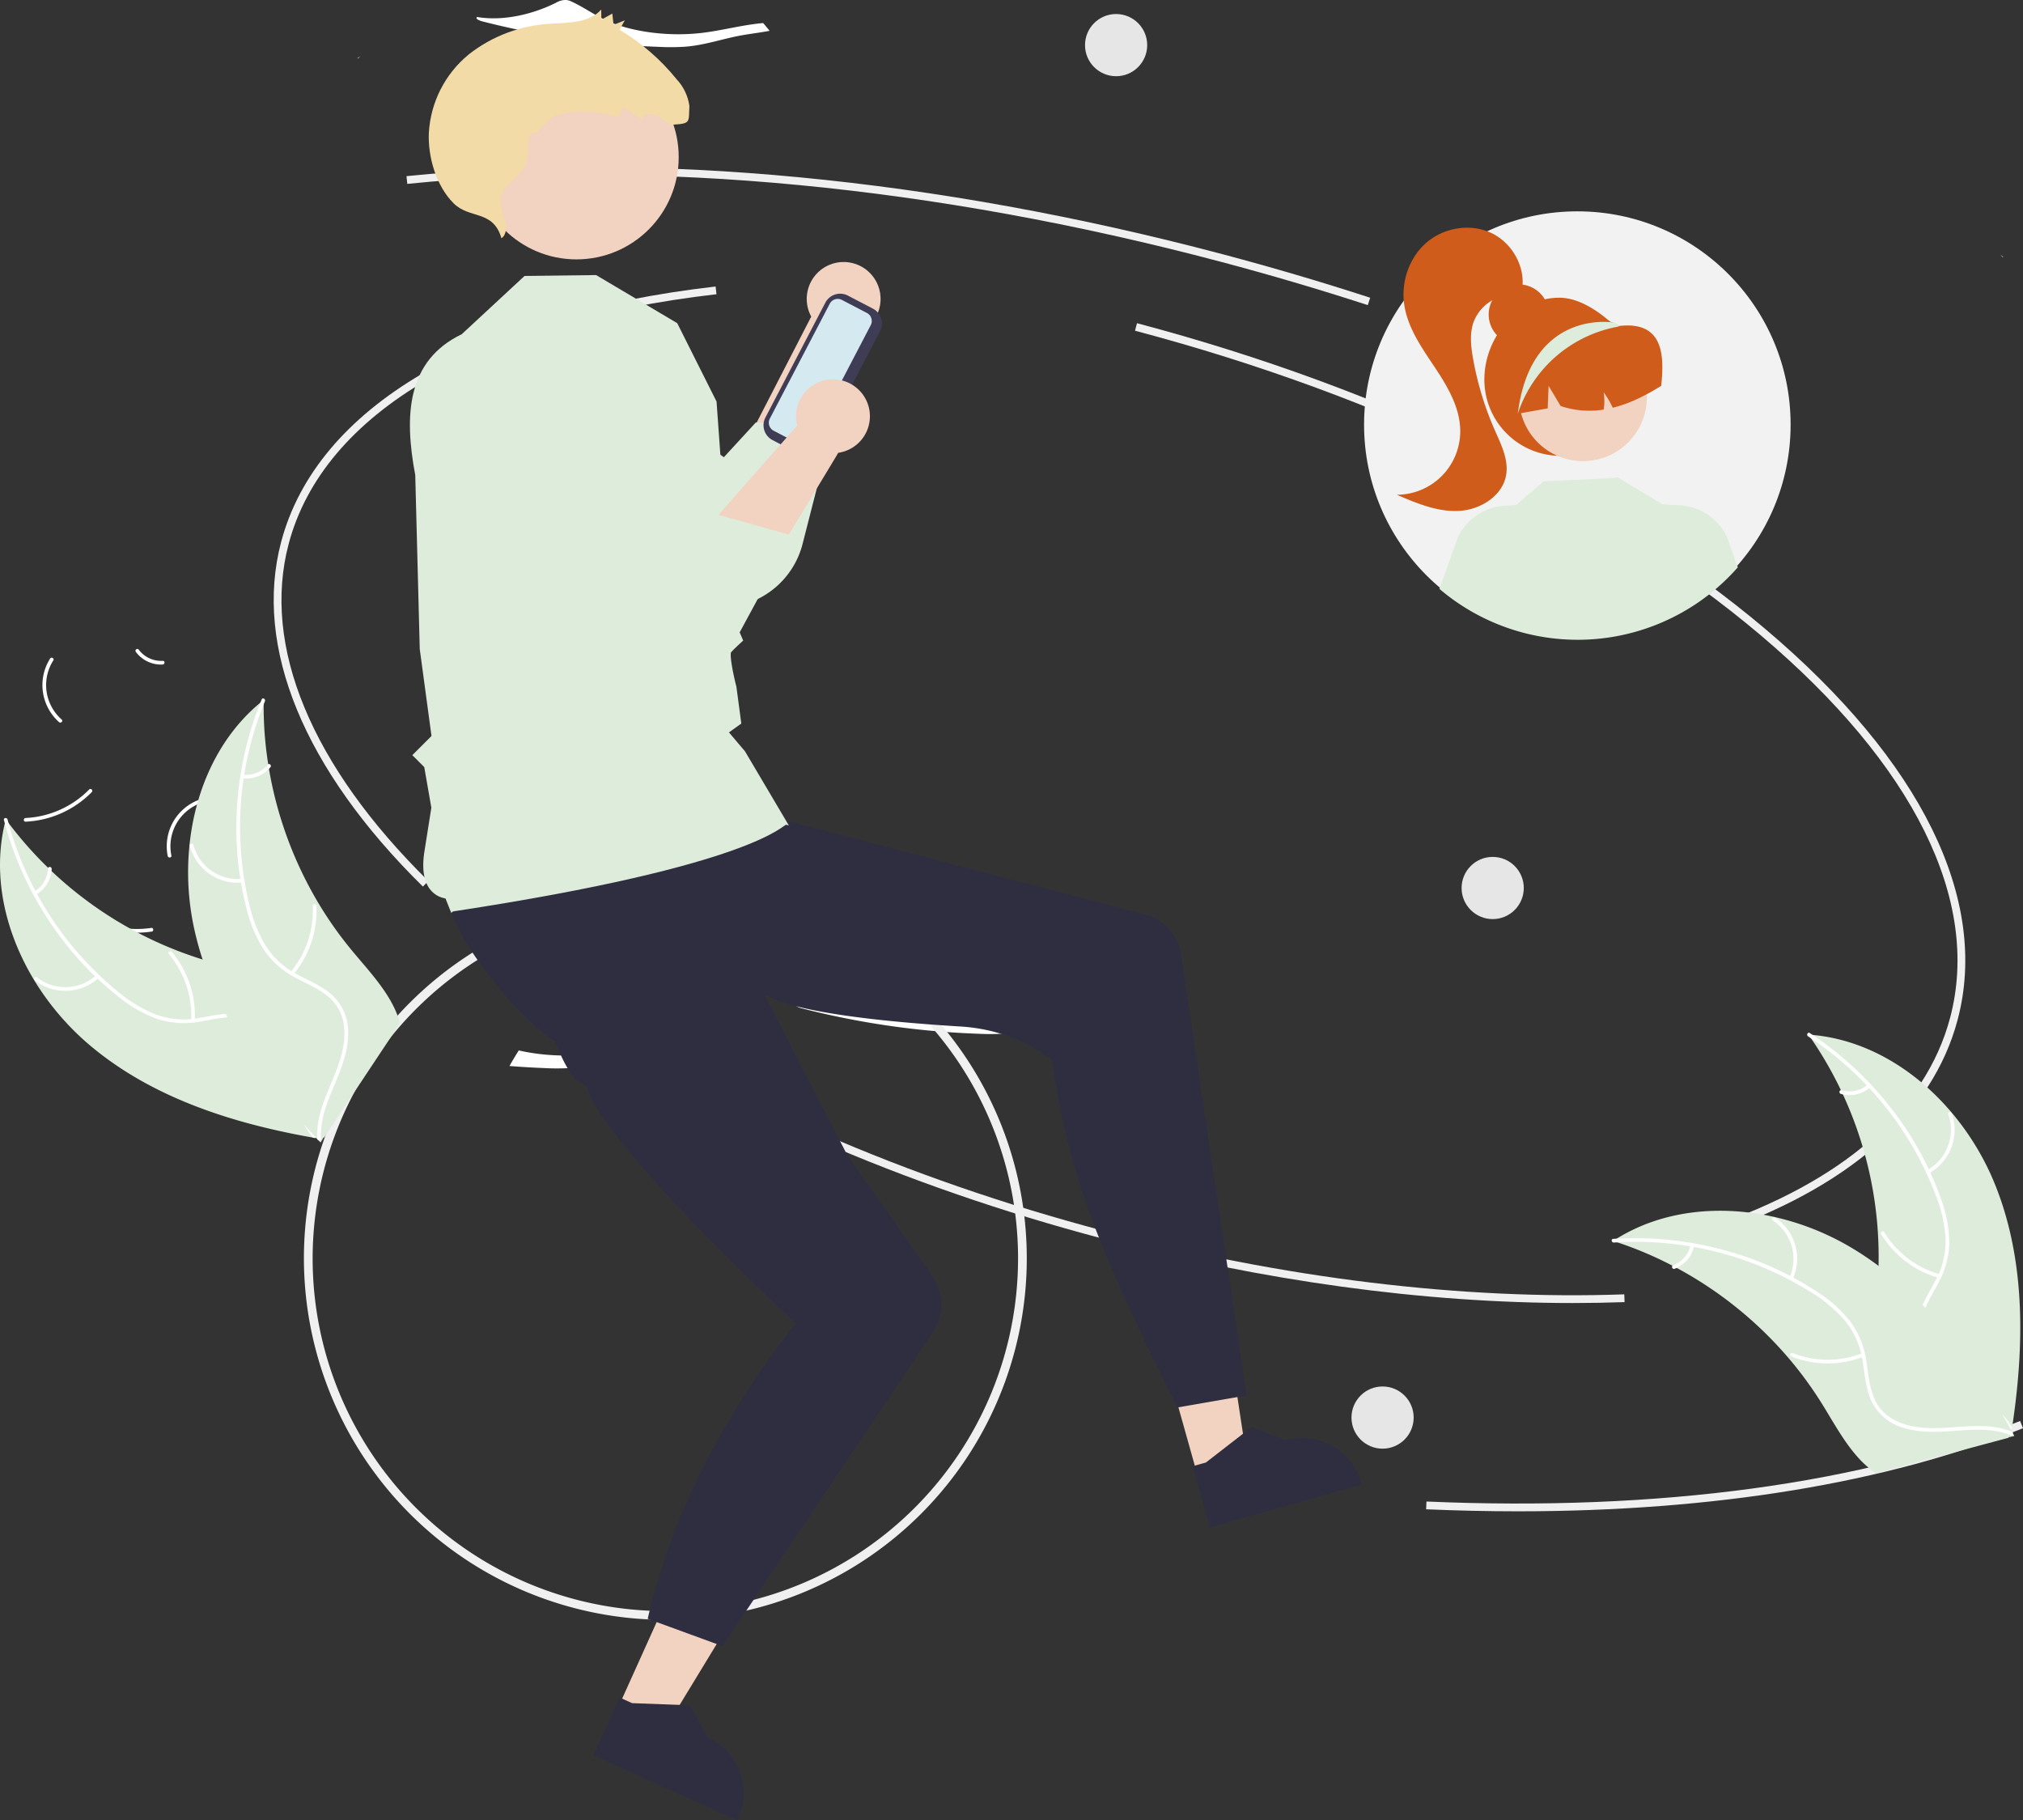 <?xml version="1.0" encoding="UTF-8" standalone="no"?>
<!-- Created with Inkscape (http://www.inkscape.org/) -->

<svg
   xmlns:dc="http://purl.org/dc/elements/1.1/"
   xmlns:cc="http://creativecommons.org/ns#"
   xmlns:rdf="http://www.w3.org/1999/02/22-rdf-syntax-ns#"
   xmlns:svg="http://www.w3.org/2000/svg"
   xmlns="http://www.w3.org/2000/svg"
   xmlns:sodipodi="http://sodipodi.sourceforge.net/DTD/sodipodi-0.dtd"
   xmlns:inkscape="http://www.inkscape.org/namespaces/inkscape"
   width="164.347mm"
   height="147.872mm"
   viewBox="0 0 164.347 147.872"
   version="1.1"
   id="svg5290"
   inkscape:version="0.92.1 r15371"
   sodipodi:docname="flow_male.svg"
   inkscape:export-filename="C:\Users\rapha\Documents\Maaind\Achmea\Avatar\flow_male.png"
   inkscape:export-xdpi="35.220001"
   inkscape:export-ydpi="35.220001">
  <rect x="0" y="0" width="164.347" height="147.872" fill="#333333" stroke="none"/>
  <defs
     id="defs5284" />
  <sodipodi:namedview
     id="base"
     pagecolor="#ffffff"
     bordercolor="#666666"
     borderopacity="1.0"
     inkscape:pageopacity="0.0"
     inkscape:pageshadow="2"
     inkscape:zoom="1.4191359"
     inkscape:cx="309.73271"
     inkscape:cy="296.04506"
     inkscape:document-units="mm"
     inkscape:current-layer="layer3"
     showgrid="false"
     inkscape:window-width="1718"
     inkscape:window-height="1368"
     inkscape:window-x="1713"
     inkscape:window-y="0"
     inkscape:window-maximized="0" />
  <g
     inkscape:groupmode="layer"
     id="layer5"
     inkscape:label="background"
     style="display:inline"
     transform="translate(-17.703,-91.749)">
    <path
       inkscape:connector-curvature="0"
       style="display:inline;fill:#f0f0f0;stroke-width:0.265"
       d="M 52.059,163.769 C 42.377,154.238 38.288,144.295 40.544,135.771 43.44,124.833 56.304,117.271 75.838,115.023 l 0.072,0.627 c -19.262,2.217 -31.93,9.61 -34.756,20.283 -2.196,8.295 1.834,18.021 11.347,27.386 z"
       id="path2-3"
       inkscape:export-xdpi="35.220001"
       inkscape:export-ydpi="35.220001" />
    <path
       inkscape:connector-curvature="0"
       style="display:inline;fill:#f0f0f0;stroke-width:0.265"
       d="m 145.469,197.6 c -12.083,0 -25.214,-1.796 -38.256,-5.248 -16.129,-4.27 -30.917,-10.715 -42.766,-18.638 l 0.351,-0.525 c 11.792,7.885 26.515,14.3 42.576,18.552 14.515,3.843 29.139,5.623 42.285,5.153 l 0.023,0.631 q -2.083,0.075 -4.213,0.075 z"
       id="path4-3"
       inkscape:export-xdpi="35.220001"
       inkscape:export-ydpi="35.220001" />
    <path
       inkscape:connector-curvature="0"
       style="display:inline;fill:#f0f0f0;stroke-width:0.265"
       d="m 156.785,192.042 -0.202,-0.598 c 10.807,-3.654 17.566,-9.54 19.547,-17.022 2.518,-9.512 -2.952,-20.549 -15.404,-31.08 -12.515,-10.584 -30.561,-19.366 -50.816,-24.728 l 0.162,-0.61 c 20.343,5.386 38.478,14.213 51.062,24.857 12.648,10.697 18.191,21.963 15.607,31.723 -2.038,7.697 -8.938,13.734 -19.955,17.459 z"
       id="path6"
       inkscape:export-xdpi="35.220001"
       inkscape:export-ydpi="35.220001" />
    <path
       inkscape:connector-curvature="0"
       style="display:inline;fill:#f0f0f0;stroke-width:0.265"
       d="m 141.032,214.519 q -3.673,0 -7.472,-0.164 l 0.027,-0.631 c 18.9,0.818 35.576,-1.444 48.228,-6.542 l 0.236,0.586 c -11.037,4.447 -25.104,6.751 -41.019,6.751 z"
       id="path10"
       inkscape:export-xdpi="35.220001"
       inkscape:export-ydpi="35.220001" />
    <path
       inkscape:connector-curvature="0"
       style="display:inline;fill:#f0f0f0;stroke-width:0.265"
       d="m 128.821,116.536 c -3.924,-1.278 -7.961,-2.467 -11.997,-3.536 -23.228,-6.149 -46.062,-8.333 -66.033,-6.313 l -0.064,-0.628 c 20.046,-2.027 42.958,0.162 66.258,6.331 4.048,1.072 8.096,2.265 12.031,3.546 z"
       id="path24-0"
       inkscape:export-xdpi="35.220001"
       inkscape:export-ydpi="35.220001" />
    <path
       inkscape:connector-curvature="0"
       style="display:inline;fill:#ffffff;stroke-width:0.265"
       d="m 22.499,150.409 a 4.028,4.028 0 0 1 -0.723,-5.165 c 0.104,-0.163 0.362,-0.009 0.258,0.154 a 3.73,3.73 0 0 0 0.682,4.803 c 0.145,0.128 -0.073,0.335 -0.217,0.208 z"
       id="path30"
       inkscape:export-xdpi="35.220001"
       inkscape:export-ydpi="35.220001" />
    <path
       inkscape:connector-curvature="0"
       style="display:inline;fill:#ffffff;stroke-width:0.265"
       d="m 19.788,158.198 a 7.763,7.763 0 0 0 5.161,-2.317 c 0.135,-0.138 0.343,0.079 0.208,0.217 a 8.075,8.075 0 0 1 -5.376,2.4 c -0.194,0.009 -0.186,-0.292 0.007,-0.3 z"
       id="path32"
       inkscape:export-xdpi="35.220001"
       inkscape:export-ydpi="35.220001" />
    <path
       inkscape:connector-curvature="0"
       style="display:inline;fill:#ffffff;stroke-width:0.265"
       d="m 28.966,144.513 a 2.28,2.28 0 0 0 1.959,0.919 c 0.193,-0.011 0.185,0.289 -0.007,0.3 a 2.555,2.555 0 0 1 -2.169,-1.012 0.155,0.155 0 0 1 0.005,-0.212 0.151,0.151 0 0 1 0.212,0.005 z"
       id="path34"
       inkscape:export-xdpi="35.220001"
       inkscape:export-ydpi="35.220001" />
    <path
       inkscape:connector-curvature="0"
       style="display:inline;fill:#ffffff;stroke-width:0.265"
       d="m 31.327,161.283 a 4.028,4.028 0 0 1 2.533,-4.559 c 0.181,-0.067 0.294,0.211 0.113,0.278 a 3.73,3.73 0 0 0 -2.347,4.246 c 0.039,0.189 -0.26,0.223 -0.298,0.035 z"
       id="path40"
       inkscape:export-xdpi="35.220001"
       inkscape:export-ydpi="35.220001" />
    <path
       inkscape:connector-curvature="0"
       style="display:inline;fill:#ffffff;stroke-width:0.265"
       d="m 24.474,165.87 a 7.763,7.763 0 0 0 5.516,1.258 c 0.191,-0.029 0.226,0.27 0.035,0.298 a 8.075,8.075 0 0 1 -5.737,-1.32 c -0.16,-0.109 0.027,-0.344 0.186,-0.236 z"
       id="path42"
       inkscape:export-xdpi="35.220001"
       inkscape:export-ydpi="35.220001" />
    <path
       inkscape:connector-curvature="0"
       style="display:inline;fill:#ffffff;stroke-width:0.265"
       d="m 40.041,160.469 a 2.28,2.28 0 0 0 1.011,1.913 c 0.161,0.107 -0.026,0.342 -0.186,0.236 a 2.555,2.555 0 0 1 -1.123,-2.114 0.155,0.155 0 0 1 0.132,-0.167 0.151,0.151 0 0 1 0.167,0.132 z"
       id="path44"
       inkscape:export-xdpi="35.220001"
       inkscape:export-ydpi="35.220001" />
    <path
       inkscape:connector-curvature="0"
       style="display:inline;fill:#deecdb;fill-opacity:1;stroke-width:0.265"
       d="m 179.759,187.92 c -2.564,-6.317 -8.339,-11.67 -15.14,-12.126 a 31.409,31.409 0 0 1 5.58,20.83 c -0.263,2.847 -0.853,5.986 0.747,8.355 0.996,1.474 2.7,2.35 4.441,2.716 1.741,0.366 3.541,0.281 5.318,0.194 l 0.404,0.185 c 1.053,-6.735 1.214,-13.837 -1.35,-20.153 z"
       id="path46"
       inkscape:export-xdpi="35.220001"
       inkscape:export-ydpi="35.220001" />
    <path
       inkscape:connector-curvature="0"
       style="display:inline;fill:#ffffff;stroke-width:0.265"
       d="m 164.59,175.935 a 26.846,26.846 0 0 1 10.357,12.866 11.561,11.561 0 0 1 0.81,3.53 6.631,6.631 0 0 1 -0.797,3.397 c -0.507,0.981 -1.138,1.926 -1.398,3.014 a 4.06,4.06 0 0 0 0.666,3.253 c 0.802,1.179 1.98,2 3.16,2.763 1.31,0.847 2.684,1.705 3.511,3.072 0.1,0.166 0.351,5.2e-4 0.251,-0.165 -1.438,-2.377 -4.333,-3.171 -6.148,-5.173 -0.847,-0.934 -1.418,-2.129 -1.202,-3.413 0.189,-1.122 0.839,-2.097 1.361,-3.086 a 7.075,7.075 0 0 0 0.903,-3.293 10.688,10.688 0 0 0 -0.671,-3.549 26.045,26.045 0 0 0 -3.886,-7.153 27.322,27.322 0 0 0 -6.783,-6.333 c -0.161,-0.106 -0.294,0.164 -0.134,0.269 z"
       id="path48"
       inkscape:export-xdpi="35.220001"
       inkscape:export-ydpi="35.220001" />
    <path
       inkscape:connector-curvature="0"
       style="display:inline;fill:#ffffff;stroke-width:0.265"
       d="m 174.398,187.066 a 4.028,4.028 0 0 0 1.869,-4.869 c -0.065,-0.182 -0.351,-0.09 -0.286,0.092 a 3.73,3.73 0 0 1 -1.748,4.526 c -0.17,0.092 -0.004,0.343 0.165,0.251 z"
       id="path50"
       inkscape:export-xdpi="35.220001"
       inkscape:export-ydpi="35.220001" />
    <path
       inkscape:connector-curvature="0"
       style="display:inline;fill:#ffffff;stroke-width:0.265"
       d="m 175.282,195.265 a 7.763,7.763 0 0 1 -4.506,-3.421 c -0.101,-0.165 -0.352,-1.7e-4 -0.251,0.165 a 8.075,8.075 0 0 0 4.696,3.551 c 0.186,0.052 0.247,-0.242 0.061,-0.294 z"
       id="path52"
       inkscape:export-xdpi="35.220001"
       inkscape:export-ydpi="35.220001" />
    <path
       inkscape:connector-curvature="0"
       style="display:inline;fill:#ffffff;stroke-width:0.265"
       d="m 169.428,179.863 a 2.28,2.28 0 0 1 -2.115,0.453 c -0.186,-0.055 -0.246,0.24 -0.061,0.294 a 2.555,2.555 0 0 0 2.341,-0.496 0.155,0.155 0 0 0 0.043,-0.208 0.151,0.151 0 0 0 -0.208,-0.043 z"
       id="path54"
       inkscape:export-xdpi="35.220001"
       inkscape:export-ydpi="35.220001" />
    <path
       inkscape:connector-curvature="0"
       style="display:inline;fill:#deecdb;fill-opacity:1;stroke-width:0.265"
       d="m 148.75,192.556 c 0.115,0.037 0.23,0.075 0.346,0.115 a 30.025,30.025 0 0 1 4.484,1.901 c 0.112,0.057 0.225,0.116 0.336,0.175 a 31.653,31.653 0 0 1 9.076,7.31 30.739,30.739 0 0 1 2.754,3.772 c 1.134,1.83 2.217,3.905 3.842,5.216 a 5.274,5.274 0 0 0 0.528,0.384 l 10.735,-2.877 c 0.021,-0.019 0.043,-0.035 0.064,-0.054 l 0.434,-0.095 c -0.038,-0.071 -0.078,-0.144 -0.116,-0.216 -0.022,-0.042 -0.046,-0.082 -0.067,-0.124 -0.015,-0.027 -0.03,-0.055 -0.043,-0.081 -0.005,-0.009 -0.01,-0.018 -0.015,-0.025 -0.012,-0.026 -0.026,-0.048 -0.038,-0.071 q -0.338,-0.614 -0.686,-1.226 c -5.3e-4,-0.002 -5.3e-4,-0.002 -0.004,-0.004 -1.774,-3.103 -3.823,-6.085 -6.259,-8.661 -0.073,-0.077 -0.147,-0.157 -0.225,-0.234 a 29.332,29.332 0 0 0 -3.579,-3.178 25.931,25.931 0 0 0 -2.179,-1.461 21.563,21.563 0 0 0 -6.258,-2.507 c -4.395,-1.001 -9.062,-0.585 -12.844,1.759 -0.097,0.06 -0.191,0.119 -0.287,0.182 z"
       id="path56"
       inkscape:export-xdpi="35.220001"
       inkscape:export-ydpi="35.220001" />
    <path
       inkscape:connector-curvature="0"
       style="display:inline;fill:#ffffff;stroke-width:0.265"
       d="m 148.811,192.686 a 26.846,26.846 0 0 1 16.016,4.037 11.561,11.561 0 0 1 2.772,2.331 6.631,6.631 0 0 1 1.409,3.192 c 0.186,1.088 0.251,2.223 0.698,3.248 a 4.06,4.06 0 0 0 2.49,2.196 c 1.351,0.459 2.785,0.405 4.187,0.303 1.556,-0.113 3.17,-0.254 4.653,0.339 0.18,0.072 0.281,-0.211 0.101,-0.283 -2.58,-1.032 -5.369,0.077 -8.023,-0.429 -1.239,-0.236 -2.414,-0.846 -3.015,-2.001 -0.525,-1.01 -0.593,-2.18 -0.772,-3.284 a 7.075,7.075 0 0 0 -1.262,-3.173 10.688,10.688 0 0 0 -2.672,-2.429 26.045,26.045 0 0 0 -7.409,-3.371 27.322,27.322 0 0 0 -9.229,-0.973 c -0.192,0.013 -0.136,0.308 0.055,0.295 z"
       id="path58"
       inkscape:export-xdpi="35.220001"
       inkscape:export-ydpi="35.220001" />
    <path
       inkscape:connector-curvature="0"
       style="display:inline;fill:#ffffff;stroke-width:0.265"
       d="m 163.344,195.668 a 4.028,4.028 0 0 0 -1.439,-5.013 c -0.161,-0.107 -0.334,0.139 -0.173,0.246 a 3.73,3.73 0 0 1 1.329,4.666 c -0.081,0.176 0.203,0.276 0.283,0.101 z"
       id="path60"
       inkscape:export-xdpi="35.220001"
       inkscape:export-ydpi="35.220001" />
    <path
       inkscape:connector-curvature="0"
       style="display:inline;fill:#ffffff;stroke-width:0.265"
       d="m 168.987,201.682 a 7.763,7.763 0 0 1 -5.658,-0.019 c -0.18,-0.071 -0.281,0.212 -0.101,0.283 a 8.075,8.075 0 0 0 5.887,0.008 c 0.18,-0.07 0.051,-0.342 -0.128,-0.272 z"
       id="path62"
       inkscape:export-xdpi="35.220001"
       inkscape:export-ydpi="35.220001" />
    <path
       inkscape:connector-curvature="0"
       style="display:inline;fill:#ffffff;stroke-width:0.265"
       d="m 155.039,192.91 a 2.28,2.28 0 0 1 -1.416,1.636 c -0.181,0.068 -0.052,0.339 0.128,0.272 a 2.555,2.555 0 0 0 1.571,-1.806 0.155,0.155 0 0 0 -0.091,-0.192 0.151,0.151 0 0 0 -0.192,0.091 z"
       id="path64"
       inkscape:export-xdpi="35.220001"
       inkscape:export-ydpi="35.220001" />
    <circle
       style="display:inline;fill:#e6e6e6;fill-opacity:1;stroke-width:0.265"
       cx="130.022"
       cy="206.904"
       r="2.526"
       id="circle66"
       inkscape:export-xdpi="35.220001"
       inkscape:export-ydpi="35.220001" />
    <circle
       style="display:inline;fill:#e6e6e6;stroke-width:0.265"
       cx="138.968"
       cy="163.885"
       r="2.526"
       id="circle68"
       inkscape:export-xdpi="35.220001"
       inkscape:export-ydpi="35.220001" />
    <circle
       style="display:inline;fill:#e6e6e6;stroke-width:0.265"
       cx="108.375"
       cy="95.414"
       r="2.526"
       id="circle70"
       inkscape:export-xdpi="35.220001"
       inkscape:export-ydpi="35.220001" />
    <path
       inkscape:connector-curvature="0"
       style="display:inline;fill:#ffffff;stroke-width:0.265"
       d="m 82.82,173.656 a 67.247,67.247 0 0 0 14.327,2.068 17.939,17.939 0 0 0 2.195,-0.015 c 1.606,-0.135 2.981,-0.64 4.513,-0.916 0.736,-0.132 1.557,-0.229 2.298,-0.372 q -0.257,-0.319 -0.523,-0.63 c -1.599,0.135 -3.222,0.577 -4.84,0.783 -2.75,0.35 -5.832,-0.041 -7.916,-1.003 -1.012,-0.467 -1.786,-1.05 -2.794,-1.519 a 1.302,1.302 0 0 0 -0.439,-0.134 1.526,1.526 0 0 0 -0.827,0.215 c -1.691,0.854 -4.146,1.547 -6.425,1.166 -0.17,0.133 0.153,0.284 0.432,0.358 z"
       id="path74-4"
       inkscape:export-xdpi="35.220001"
       inkscape:export-ydpi="35.220001" />
    <path
       inkscape:connector-curvature="0"
       style="display:inline;fill:#ffffff;stroke-width:0.265"
       d="m 72.736,176.66 c -0.021,-0.004 -0.042,-0.007 -0.062,-0.01 a 1.699,1.699 0 0 0 0.246,-0.186 z"
       id="path76"
       inkscape:export-xdpi="35.220001"
       inkscape:export-ydpi="35.220001" />
    <path
       inkscape:connector-curvature="0"
       style="display:inline;fill:#ffffff;stroke-width:0.265"
       d="m 59.093,178.345 q 1.428,0.114 2.87,0.17 a 18.082,18.082 0 0 0 2.195,-0.015 c 1.606,-0.136 2.981,-0.64 4.513,-0.916 1.404,-0.252 3.11,-0.374 4.001,-0.934 -2.304,-0.399 -4.691,0.413 -7.066,0.715 a 16.873,16.873 0 0 1 -5.758,-0.284 q -0.395,0.621 -0.755,1.264 z"
       id="path78-0"
       inkscape:export-xdpi="35.220001"
       inkscape:export-ydpi="35.220001" />
    <path
       inkscape:connector-curvature="0"
       style="display:inline;fill:#ffffff;stroke-width:0.265"
       d="m 180.388,112.631 c 0.021,-0.004 0.042,-0.007 0.062,-0.01 a 1.699,1.699 0 0 1 -0.246,-0.186 z"
       id="path114"
       inkscape:export-xdpi="35.220001"
       inkscape:export-ydpi="35.220001" />
    <path
       inkscape:connector-curvature="0"
       style="display:inline;fill:#ffffff;stroke-width:0.265"
       d="m 56.891,93.487 a 67.247,67.247 0 0 0 14.327,2.068 17.939,17.939 0 0 0 2.195,-0.015 c 1.606,-0.135 2.981,-0.64 4.513,-0.916 0.736,-0.132 1.557,-0.229 2.298,-0.372 q -0.257,-0.319 -0.523,-0.63 c -1.599,0.135 -3.222,0.577 -4.84,0.783 -2.75,0.35 -5.832,-0.041 -7.916,-1.003 -1.012,-0.467 -1.786,-1.05 -2.794,-1.519 a 1.302,1.302 0 0 0 -0.439,-0.134 1.526,1.526 0 0 0 -0.827,0.215 c -1.691,0.854 -4.146,1.547 -6.425,1.166 -0.17,0.133 0.153,0.284 0.432,0.358 z"
       id="path126"
       inkscape:export-xdpi="35.220001"
       inkscape:export-ydpi="35.220001" />
    <path
       inkscape:connector-curvature="0"
       style="display:inline;fill:#ffffff;stroke-width:0.265"
       d="m 46.807,96.491 c -0.021,-0.004 -0.042,-0.007 -0.063,-0.01 a 1.699,1.699 0 0 0 0.246,-0.186 z"
       id="path128"
       inkscape:export-xdpi="35.220001"
       inkscape:export-ydpi="35.220001" />
    <path
       inkscape:connector-curvature="0"
       style="display:inline;fill:#f0f0f0;fill-opacity:1;stroke-width:0.354"
       d="m 71.755,223.333 a 29.363,29.363 0 1 0 -29.363,-29.363 29.396,29.396 0 0 0 29.363,29.363 z m 0,-58.017 a 28.654,28.654 0 1 1 -28.654,28.654 28.686,28.686 0 0 1 28.654,-28.654 z"
       id="path8"
       inkscape:export-xdpi="35.220001"
       inkscape:export-ydpi="35.220001" />
    <path
       inkscape:connector-curvature="0"
       style="display:inline;fill:#deecdb;fill-opacity:1;stroke-width:0.265"
       d="m 24.841,176.523 c -5.169,-4.444 -8.401,-11.625 -6.665,-18.217 a 31.409,31.409 0 0 0 17.963,11.931 c 2.782,0.658 5.945,1.1 7.68,3.373 1.08,1.414 1.366,3.308 1.158,5.075 -0.208,1.767 -0.863,3.446 -1.512,5.102 l 0.046,0.442 c -6.719,-1.15 -13.501,-3.262 -18.671,-7.706 z"
       id="path26" />
    <path
       inkscape:connector-curvature="0"
       style="display:inline;fill:#ffffff;stroke-width:0.265"
       d="m 18.318,158.324 a 26.846,26.846 0 0 0 8.892,13.919 11.561,11.561 0 0 0 3.088,1.893 6.631,6.631 0 0 0 3.474,0.328 c 1.092,-0.167 2.189,-0.465 3.302,-0.364 a 4.06,4.06 0 0 1 2.87,1.669 c 0.862,1.136 1.264,2.515 1.611,3.876 0.385,1.512 0.76,3.088 1.792,4.307 0.125,0.148 -0.112,0.333 -0.236,0.186 -1.795,-2.121 -1.624,-5.118 -2.942,-7.477 -0.615,-1.101 -1.566,-2.023 -2.851,-2.228 -1.124,-0.179 -2.255,0.127 -3.359,0.305 a 7.075,7.075 0 0 1 -3.409,-0.194 10.688,10.688 0 0 1 -3.149,-1.768 26.045,26.045 0 0 1 -5.54,-5.964 27.322,27.322 0 0 1 -3.839,-8.449 c -0.049,-0.187 0.249,-0.226 0.298,-0.041 z"
       id="path28" />
    <path
       inkscape:connector-curvature="0"
       style="display:inline;fill:#ffffff;stroke-width:0.265"
       d="m 25.74,171.17 a 4.028,4.028 0 0 1 -5.211,0.219 c -0.152,-0.119 0.026,-0.361 0.179,-0.242 a 3.73,3.73 0 0 0 4.847,-0.214 c 0.141,-0.132 0.326,0.105 0.186,0.236 z"
       id="path30-9" />
    <path
       inkscape:connector-curvature="0"
       style="display:inline;fill:#ffffff;stroke-width:0.265"
       d="m 33.23,174.622 a 7.763,7.763 0 0 0 -1.806,-5.362 c -0.124,-0.148 0.112,-0.334 0.236,-0.186 a 8.075,8.075 0 0 1 1.868,5.583 c -0.01,0.193 -0.308,0.156 -0.298,-0.036 z"
       id="path32-4" />
    <path
       inkscape:connector-curvature="0"
       style="display:inline;fill:#ffffff;stroke-width:0.265"
       d="m 20.499,164.162 a 2.28,2.28 0 0 0 1.104,-1.86 c 0.007,-0.193 0.306,-0.156 0.298,0.036 a 2.555,2.555 0 0 1 -1.217,2.061 0.155,0.155 0 0 1 -0.211,-0.025 0.151,0.151 0 0 1 0.025,-0.211 z"
       id="path34-7" />
    <path
       inkscape:connector-curvature="0"
       style="display:inline;fill:#deecdb;fill-opacity:1;stroke-width:0.265"
       d="m 39.123,148.612 c -7.93e-4,0.121 -0.003,0.242 -0.001,0.364 a 30.025,30.025 0 0 0 0.372,4.856 c 0.018,0.124 0.038,0.25 0.059,0.374 a 31.653,31.653 0 0 0 4.034,10.933 30.739,30.739 0 0 0 2.697,3.813 c 1.373,1.658 2.994,3.347 3.718,5.305 a 5.273,5.273 0 0 1 0.195,0.623 l -6.15,9.258 c -0.025,0.014 -0.047,0.029 -0.072,0.044 l -0.229,0.381 c -0.056,-0.058 -0.112,-0.12 -0.168,-0.178 -0.032,-0.034 -0.063,-0.07 -0.096,-0.103 -0.021,-0.023 -0.042,-0.046 -0.063,-0.066 -0.007,-0.007 -0.014,-0.015 -0.019,-0.022 -0.02,-0.02 -0.037,-0.04 -0.056,-0.058 q -0.475,-0.516 -0.943,-1.041 c -0.002,-0.002 -0.002,-0.002 -0.003,-0.005 -2.375,-2.671 -4.548,-5.563 -6.213,-8.694 -0.05,-0.094 -0.102,-0.19 -0.15,-0.288 a 29.332,29.332 0 0 1 -1.871,-4.406 25.931,25.931 0 0 1 -0.69,-2.531 21.563,21.563 0 0 1 -0.381,-6.731 c 0.453,-4.485 2.335,-8.775 5.763,-11.612 0.088,-0.072 0.174,-0.143 0.264,-0.214 z"
       id="path36" />
    <path
       inkscape:connector-curvature="0"
       style="display:inline;fill:#ffffff;stroke-width:0.265"
       d="m 39.226,148.711 a 26.846,26.846 0 0 0 -1.281,16.467 11.561,11.561 0 0 0 1.325,3.371 6.631,6.631 0 0 0 2.576,2.354 c 0.972,0.524 2.027,0.947 2.855,1.698 a 4.06,4.06 0 0 1 1.287,3.061 c 0.004,1.426 -0.505,2.769 -1.048,4.065 -0.603,1.439 -1.252,2.923 -1.162,4.518 0.011,0.193 -0.29,0.199 -0.3,0.006 -0.156,-2.774 1.785,-5.064 2.152,-7.741 0.172,-1.249 -0.032,-2.558 -0.935,-3.495 -0.789,-0.82 -1.877,-1.257 -2.866,-1.779 a 7.075,7.075 0 0 1 -2.605,-2.208 10.688,10.688 0 0 1 -1.45,-3.308 26.045,26.045 0 0 1 -0.833,-8.098 27.322,27.322 0 0 1 2.021,-9.057 c 0.073,-0.178 0.335,-0.031 0.262,0.147 z"
       id="path38" />
    <path
       inkscape:connector-curvature="0"
       style="display:inline;fill:#ffffff;stroke-width:0.265"
       d="m 37.418,163.436 a 4.028,4.028 0 0 1 -4.292,-2.962 c -0.05,-0.187 0.239,-0.273 0.288,-0.086 a 3.73,3.73 0 0 0 3.999,2.748 c 0.192,-0.02 0.197,0.28 0.006,0.3 z"
       id="path40-3" />
    <path
       inkscape:connector-curvature="0"
       style="display:inline;fill:#ffffff;stroke-width:0.265"
       d="m 41.32,170.702 a 7.763,7.763 0 0 0 1.786,-5.368 c -0.011,-0.193 0.29,-0.199 0.3,-0.006 a 8.075,8.075 0 0 1 -1.87,5.582 c -0.124,0.149 -0.34,-0.061 -0.217,-0.208 z"
       id="path42-2" />
    <path
       inkscape:connector-curvature="0"
       style="display:inline;fill:#ffffff;stroke-width:0.265"
       d="m 37.453,154.685 a 2.28,2.28 0 0 0 2.002,-0.821 c 0.122,-0.15 0.338,0.059 0.217,0.208 a 2.555,2.555 0 0 1 -2.212,0.913 0.155,0.155 0 0 1 -0.153,-0.147 0.151,0.151 0 0 1 0.147,-0.153 z"
       id="path44-0" />
  </g>
  <g
     inkscape:groupmode="layer"
     id="layer1"
     inkscape:label="avatar"
     style="display:inline"
     transform="translate(-17.703,-91.749)">
    <g
       id="g4791">
      <circle
         id="circle8"
         r="17.326"
         cy="126.243"
         cx="145.845"
         style="display:inline;fill:#f2f2f2;stroke-width:0.153" />
      <path
         id="path62-8"
         d="m 158.881,137.835 a 17.32,17.32 0 0 1 -24.24,1.752 l 1.486,-4.147 a 4.459,4.459 0 0 1 3.788,-2.601 l 0.945,-0.058 2.254,-1.944 c 0,0 6.074,-0.217 5.984,-0.321 l 3.679,2.213 -0.003,-0.015 1.446,0.089 a 4.457,4.457 0 0 1 3.788,2.601 z"
         style="display:inline;fill:#deecdb;fill-opacity:1;stroke-width:0.153"
         inkscape:connector-curvature="0" />
      <circle
         id="circle26"
         r="2.446"
         cy="117.296"
         cx="141.087"
         style="display:inline;fill:#cf5c1b;fill-opacity:1;stroke-width:0.153" />
      <path
         id="path34-6"
         d="m 138.81,110.655 c -1.691,-0.776 -3.814,-0.412 -5.222,0.804 -1.408,1.216 -2.078,3.195 -1.806,5.036 0.277,1.878 1.419,3.495 2.471,5.075 1.052,1.58 2.08,3.311 2.079,5.209 a 5.164,5.164 0 0 1 -5.154,5.161 c 1.605,0.691 3.28,1.395 5.025,1.313 1.745,-0.082 3.574,-1.204 3.859,-2.928 0.205,-1.242 -0.404,-2.453 -0.912,-3.605 a 25.499,25.499 0 0 1 -1.782,-5.866 c -0.17,-0.964 -0.28,-1.978 0.034,-2.905 a 3.411,3.411 0 0 1 3.388,-2.238 l 0.577,-0.519 c 0.257,-1.843 -0.865,-3.763 -2.557,-4.539 z"
         style="display:inline;fill:#cf5c1b;fill-opacity:1;stroke-width:0.153"
         inkscape:connector-curvature="0" />
      <path
         id="path38-1-7"
         d="m 138.291,122.585 a 6.192,6.192 0 1 0 10.651,-4.295 l -0.03,-0.03 c -0.05,-0.052 -0.099,-0.104 -0.151,-0.154 a 0.002,0.002 0 0 1 -0.002,-0.002 c -0.064,-0.059 -0.129,-0.119 -0.196,-0.176 -1.09,-0.956 -2.622,-1.994 -4.185,-1.994 -3.421,0 -6.087,3.23 -6.087,6.651 z"
         style="display:inline;fill:#cf5c1b;fill-opacity:1;stroke-width:0.267"
         inkscape:connector-curvature="0" />
      <circle
         r="5.193"
         id="circle46-8-1"
         cy="124.018"
         cx="146.3"
         style="display:inline;fill:#f2d2c0;fill-opacity:1;stroke-width:0.267" />
      <path
         id="path50-2-2"
         d="m 152.654,123.092 a 17.703,17.703 0 0 1 -1.882,1.038 10.828,10.828 0 0 1 -2.052,0.742 7.093,7.093 0 0 0 -0.739,-1.259 4.58,4.58 0 0 1 0.006,1.407 7.331,7.331 0 0 1 -3.499,-0.287 l -0.978,-1.64 -0.074,1.831 c -0.81,0.148 -1.617,0.287 -2.428,0.432 -0.048,0.006 -0.097,0.017 -0.142,0.026 -0.503,-2.268 0.21,-4.767 1.796,-6.279 a 5.715,5.715 0 0 1 6.004,-1.165 c 0.128,0.051 0.259,0.108 0.384,0.168 a 0.003,0.003 0 0 0 0.003,0.003 c 0.074,0.037 0.136,0.125 0.219,0.117 3.548,-0.395 3.661,2.356 3.383,4.869 z"
         style="display:inline;fill:#cf5c1b;fill-opacity:1;stroke-width:0.267"
         inkscape:connector-curvature="0" />
      <path
         id="path62-7-8-6"
         d="m 141.007,125.355 a 10.562,10.562 0 0 1 8.132,-7.067 c 0.007,-0.002 0.032,-0.012 0.064,-0.027 0.02,-0.012 0.045,-0.025 0.069,-0.037 -0.074,-0.042 -0.146,-0.079 -0.22,-0.116 a 0.002,0.002 0 0 1 -0.002,-0.002 c -0.064,-0.059 -0.129,-0.119 -0.196,-0.176 l -0.188,0.007 c 0,0 -6.616,-1.048 -7.659,7.419 z"
         style="display:inline;fill:#deecdb;fill-opacity:1;stroke-width:0.267"
         inkscape:connector-curvature="0" />
    </g>
  </g>
  <g
     inkscape:groupmode="layer"
     id="layer3"
     inkscape:label="flow"
     style="display:inline"
     transform="translate(-17.703,-91.749)">
    <path
       inkscape:connector-curvature="0"
       style="display:inline;fill:#f2d2c0;fill-opacity:1;stroke-width:0.378"
       d="m 83.606,117.468 -5.503,10.688 5.434,3.115 c 0,0 3.728,-12.006 3.838,-12.462 a 2.999,2.999 0 1 0 -3.768,-1.342 z"
       id="path14-5" />
    <path
       inkscape:connector-curvature="0"
       style="display:inline;fill:#deecdb;fill-opacity:1;stroke-width:0.378"
       d="m 55.363,118.922 c 2.455,9.095 11.279,14.872 18.606,21.798 a 6.873,6.873 0 0 0 8.944,-4.82 l 2.47,-9.665 -6.277,-0.168 -2.598,2.823 -8.405,-5.989 z"
       id="path16-4" />
    <polygon
       transform="matrix(0.378,0,0,0.378,26.131,54.797)"
       style="display:inline;fill:#f2d2c0;fill-opacity:1"
       points="120.487,469.559 142.805,432.873 127.94,426.167 110.415,465.016 "
       id="polygon50" />
    <path
       inkscape:connector-curvature="0"
       style="display:inline;fill:#2f2e41;stroke-width:0.378"
       d="m 65.911,234.343 11.698,5.277 0.067,-0.148 a 4.995,4.995 0 0 0 -2.499,-6.607 l -2.72e-4,-1.3e-4 -1.405,-2.585 -4.718,-0.177 -1.021,-0.461 z"
       id="path52-6" />
    <polygon
       transform="matrix(0.378,0,0,0.378,26.131,54.797)"
       style="display:inline;fill:#f2d2c0;fill-opacity:1"
       points="245.796,412.139 239.34,369.685 223.639,374.093 235.159,415.125 "
       id="polygon54" />
    <path
       inkscape:connector-curvature="0"
       style="display:inline;fill:#2f2e41;stroke-width:0.378"
       d="m 115.987,215.823 12.356,-3.469 -0.044,-0.156 a 4.995,4.995 0 0 0 -6.159,-3.459 l -3e-4,7e-5 -2.738,-1.079 -3.73,2.895 -1.079,0.303 z"
       id="path56-7" />
    <path
       inkscape:connector-curvature="0"
       style="display:inline;fill:#2f2e41;stroke-width:0.378"
       d="m 54.141,164.738 c 0.103,2.973 6.425,10.992 9.75,12.142 0.565,0.196 0.895,0.303 0.895,0.303 l 1.157,-0.35 14.014,-4.24 c 2.454,1.443 9.774,2.177 15.78,2.544 4.781,0.291 7.445,2.791 7.445,2.791 1.41,10.726 5.476,18.546 10.165,28.156 l 5.627,-0.979 -5.316,-35.798 a 3.988,3.988 0 0 0 -2.935,-3.272 L 72.483,156.033 c 0,0 -2.109,-0.382 -6.557,1.764 -7.323,3.533 -11.859,4.778 -11.785,6.941 z"
       id="path58-1" />
    <path
       inkscape:connector-curvature="0"
       style="display:inline;fill:#2f2e41;stroke-width:0.378"
       d="m 61.448,164.163 c -1.282,2.684 0.618,12.717 3.035,15.273 l 0.642,0.436 0.217,0.113 c 1.45,4.905 17.011,19.251 17.011,19.251 -5.256,6.696 -9.94,14.865 -12.03,24.017 l 6.078,2.221 17.108,-25.54 a 3.988,3.988 0 0 0 -0.049,-4.511 l -6.979,-9.942 -11.373,-22.029 c -8.126,-0.251 -12.724,-1.242 -13.659,0.71 z"
       id="path60-1" />
    <path
       inkscape:connector-curvature="0"
       style="display:inline;fill:#deecdb;fill-opacity:1;stroke-width:0.378"
       d="m 54.369,165.906 c -0.019,0 -0.464,-1.166 -0.473,-1.169 -0.151,-0.042 -2.202,-0.245 -1.741,-3.639 l 0.59,-3.736 -0.576,-3.299 -0.969,-0.969 1.557,-1.557 -0.954,-7.062 -0.366,-14.138 c -0.919,-4.856 -0.679,-9.298 3.775,-11.437 l 5.106,-4.736 5.811,-0.07 6.592,3.908 3.194,6.367 1.239,17.257 0.925,2.158 -0.079,0.072 c -0.006,0.006 -0.622,0.563 -0.899,0.869 -0.134,0.19 0.117,1.613 0.428,2.82 l 0.398,2.981 -1.004,0.718 1.305,1.542 3.558,6.015 -0.213,-0.053 c -0.24,-0.06 -2.478,3.299 -27.04,7.035 -0.113,0.017 -0.117,0.125 -0.164,0.125 z"
       id="path62-1" />
    <path
       inkscape:connector-curvature="0"
       style="display:inline;fill:#3f3d56;stroke-width:0.378"
       d="m 82.494,128.56 -2.033,-1.061 a 1.359,1.359 0 0 1 -0.576,-1.832 l 4.868,-9.33 a 1.359,1.359 0 0 1 1.832,-0.576 l 2.033,1.061 a 1.359,1.359 0 0 1 0.576,1.832 l -4.868,9.33 a 1.359,1.359 0 0 1 -1.832,0.576 z"
       id="path64-3" />
    <path
       inkscape:connector-curvature="0"
       style="display:inline;fill:#d5e9f1;stroke-width:0.378"
       d="m 86.099,116.113 a 0.733,0.733 0 0 0 -0.987,0.31 l -4.868,9.33 a 0.733,0.733 0 0 0 0.31,0.987 l 2.033,1.061 a 0.733,0.733 0 0 0 0.987,-0.31 l 4.868,-9.33 a 0.733,0.733 0 0 0 -0.31,-0.987 z"
       id="path66" />
    <circle
       style="display:inline;fill:#f2d2c0;fill-opacity:1;stroke-width:0.378"
       cx="64.533"
       cy="104.512"
       r="8.308"
       id="circle68-2" />
    <path
       inkscape:connector-curvature="0"
       style="display:inline;fill:#f2d2c0;fill-opacity:1;stroke-width:0.378"
       d="m 82.47,126.313 -7.943,9.024 4.511,4.346 c 0,0 6.542,-10.735 6.76,-11.15 a 2.999,2.999 0 1 0 -3.327,-2.22 z"
       id="path76-3" />
    <path
       inkscape:connector-curvature="0"
       style="display:inline;fill:#deecdb;fill-opacity:1;stroke-width:0.378"
       d="m 54.725,120.838 c 0.164,9.419 7.313,17.173 12.731,25.676 a 6.873,6.873 0 0 0 9.849,-2.494 l 4.751,-8.771 -6.047,-1.693 -3.208,2.105 -6.691,-7.858 z"
       id="path78-70" />
    <path
       inkscape:connector-curvature="0"
       style="display:inline;fill:#f2dba7;fill-opacity:1;stroke-width:0.433"
       d="m 58.44,111.103 c 0.422,-0.283 0.438,-0.93 0.297,-1.456 -0.203,-0.504 -0.33,-1.035 -0.376,-1.576 0.06,-1.464 2.077,-2.051 2.192,-3.508 0.071,-0.896 -0.105,-2.162 0.756,-2.01 0,0 1.122,-1.352 1.659,-1.446 1.943,-0.546 2.955,-0.284 5.027,0.131 l 0.302,-0.794 1.536,1.013 c 0.084,-0.493 0.766,-0.542 1.212,-0.306 0.446,0.237 0.832,0.645 1.318,0.724 1.498,-0.084 1.272,-0.201 1.347,-1.522 -0.115,-0.817 -0.482,-1.579 -1.05,-2.178 -1.291,-1.6 -2.858,-2.956 -4.626,-4.005 l 0.426,-0.768 -0.913,0.366 -0.1,-0.918 -0.889,0.5 -0.013,-0.827 c -0.952,1.093 -2.61,1.055 -4.065,1.154 -2.433,0.113 -4.77,0.981 -6.685,2.485 -1.933,1.578 -3.114,3.897 -3.253,6.389 -0.083,1.93 0.583,4.28 2.008,5.711 1.295,1.301 3.215,0.511 3.89,2.841 z"
       id="path68"
       sodipodi:nodetypes="ccccscccccccccccccccccccc" />
  </g>
</svg>

